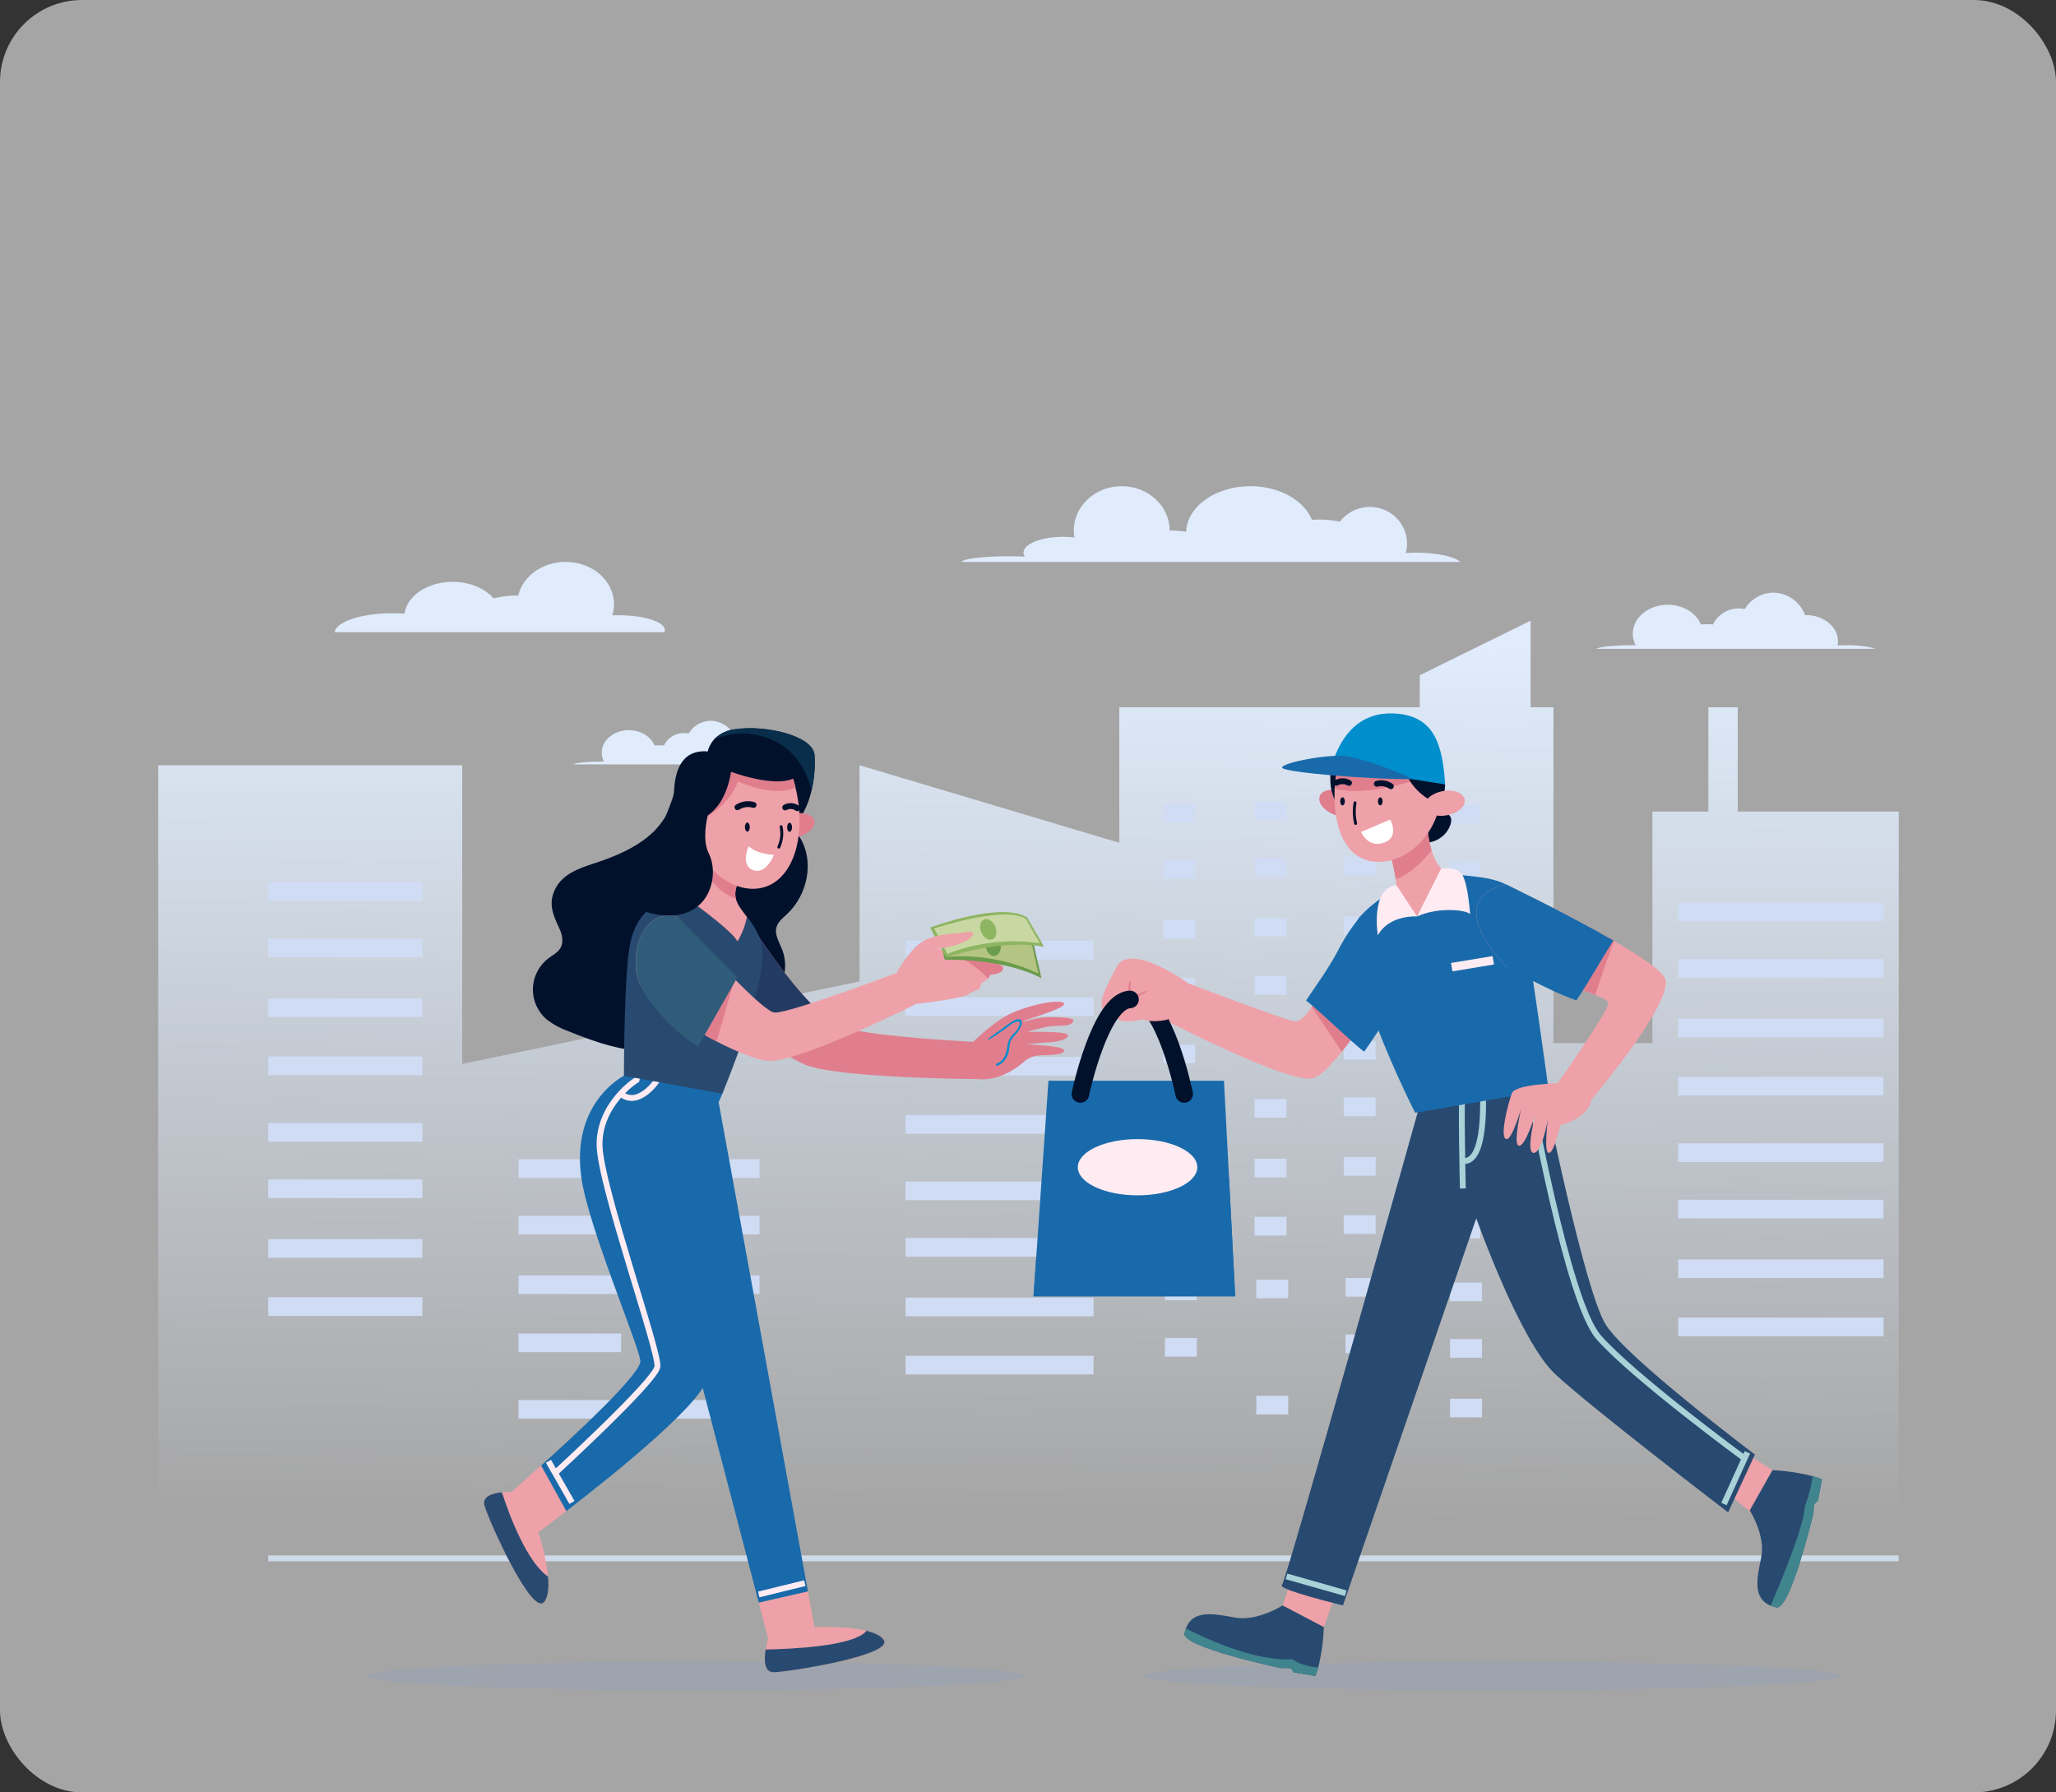 <svg width="351" height="306" viewBox="0 0 351 306" fill="none" xmlns="http://www.w3.org/2000/svg">
<rect x="0" y="0" width="351" height="306" fill="#333333" stroke="none"/>
<rect width="351" height="306" rx="14" fill="#F2F2F2" fill-opacity="0.6"/>
<mask id="mask0_1541_19722" style="mask-type:luminance" maskUnits="userSpaceOnUse" x="0" y="49" width="352" height="274">
<path d="M351.56 49H0V323H351.56V49Z" fill="white"/>
</mask>
<g mask="url(#mask0_1541_19722)">
<path d="M296.666 138.555V120.745H291.652V138.555H282.094V178.087H265.206V120.745H261.304V105.967L242.38 115.274V120.746H191.085V143.883L146.741 130.643V167.55L78.913 181.634V130.643H27V266.046H324.153V138.555H296.666Z" fill="url(#paint0_linear_1541_19722)"/>
<path d="M72.113 150.611H45.794V153.798H72.113V150.611Z" fill="#CFDCF4"/>
<path d="M72.113 160.254H45.794V163.441H72.113V160.254Z" fill="#CFDCF4"/>
<path d="M72.113 170.438H45.794V173.624H72.113V170.438Z" fill="#CFDCF4"/>
<path d="M72.113 180.363H45.794V183.55H72.113V180.363Z" fill="#CFDCF4"/>
<path d="M72.113 191.715H45.794V194.901H72.113V191.715Z" fill="#CFDCF4"/>
<path d="M72.113 201.357H45.794V204.544H72.113V201.357Z" fill="#CFDCF4"/>
<path d="M72.113 211.541H45.794V214.727H72.113V211.541Z" fill="#CFDCF4"/>
<path d="M72.113 221.465H45.794V224.651H72.113V221.465Z" fill="#CFDCF4"/>
<path d="M186.699 160.602H154.596V163.788H186.699V160.602Z" fill="#CFDCF4"/>
<path d="M186.699 170.246H154.596V173.433H186.699V170.246Z" fill="#CFDCF4"/>
<path d="M186.699 180.428H154.596V183.614H186.699V180.428Z" fill="#CFDCF4"/>
<path d="M186.699 190.352H154.596V193.538H186.699V190.352Z" fill="#CFDCF4"/>
<path d="M186.699 201.707H154.596V204.893H186.699V201.707Z" fill="#CFDCF4"/>
<path d="M186.699 211.35H154.596V214.536H186.699V211.35Z" fill="#CFDCF4"/>
<path d="M186.699 221.533H154.596V224.72H186.699V221.533Z" fill="#CFDCF4"/>
<path d="M186.699 231.457H154.596V234.643H186.699V231.457Z" fill="#CFDCF4"/>
<path d="M106.043 197.906H88.518V201.093H106.043V197.906Z" fill="#CFDCF4"/>
<path d="M106.043 207.551H88.518V210.737H106.043V207.551Z" fill="#CFDCF4"/>
<path d="M106.043 217.732H88.518V220.919H106.043V217.732Z" fill="#CFDCF4"/>
<path d="M106.043 227.656H88.518V230.843H106.043V227.656Z" fill="#CFDCF4"/>
<path d="M106.043 239.012H88.518V242.198H106.043V239.012Z" fill="#CFDCF4"/>
<path d="M129.661 197.906H112.136V201.093H129.661V197.906Z" fill="#CFDCF4"/>
<path d="M129.661 207.551H112.136V210.737H129.661V207.551Z" fill="#CFDCF4"/>
<path d="M129.661 217.732H112.136V220.919H129.661V217.732Z" fill="#CFDCF4"/>
<path d="M129.661 227.656H112.136V230.843H129.661V227.656Z" fill="#CFDCF4"/>
<path d="M129.661 239.012H112.136V242.198H129.661V239.012Z" fill="#CFDCF4"/>
<path d="M204.027 137.204H198.578V140.391H204.027V137.204Z" fill="#CFDCF4"/>
<path d="M204.027 146.848H198.578V150.034H204.027V146.848Z" fill="#CFDCF4"/>
<path d="M204.027 157.031H198.578V160.218H204.027V157.031Z" fill="#CFDCF4"/>
<path d="M204.027 166.955H198.578V170.142H204.027V166.955Z" fill="#CFDCF4"/>
<path d="M204.027 178.309H198.578V181.495H204.027V178.309Z" fill="#CFDCF4"/>
<path d="M204.027 187.951H198.578V191.138H204.027V187.951Z" fill="#CFDCF4"/>
<path d="M204.027 198.137H198.578V201.323H204.027V198.137Z" fill="#CFDCF4"/>
<path d="M204.027 208.061H198.578V211.247H204.027V208.061Z" fill="#CFDCF4"/>
<path d="M219.627 136.884H214.178V140.07H219.627V136.884Z" fill="#CFDCF4"/>
<path d="M219.627 146.527H214.178V149.714H219.627V146.527Z" fill="#CFDCF4"/>
<path d="M219.627 156.711H214.178V159.898H219.627V156.711Z" fill="#CFDCF4"/>
<path d="M219.627 166.635H214.178V169.821H219.627V166.635Z" fill="#CFDCF4"/>
<path d="M219.627 177.989H214.178V181.175H219.627V177.989Z" fill="#CFDCF4"/>
<path d="M219.627 187.633H214.178V190.82H219.627V187.633Z" fill="#CFDCF4"/>
<path d="M219.627 197.815H214.178V201.001H219.627V197.815Z" fill="#CFDCF4"/>
<path d="M219.627 207.739H214.178V210.925H219.627V207.739Z" fill="#CFDCF4"/>
<path d="M234.851 136.605H229.401V139.792H234.851V136.605Z" fill="#CFDCF4"/>
<path d="M234.851 146.25H229.401V149.437H234.851V146.25Z" fill="#CFDCF4"/>
<path d="M234.851 156.434H229.402V159.62H234.851V156.434Z" fill="#CFDCF4"/>
<path d="M234.851 166.355H229.402V169.542H234.851V166.355Z" fill="#CFDCF4"/>
<path d="M234.851 177.711H229.402V180.897H234.851V177.711Z" fill="#CFDCF4"/>
<path d="M234.851 187.353H229.402V190.54H234.851V187.353Z" fill="#CFDCF4"/>
<path d="M234.851 197.537H229.402V200.723H234.851V197.537Z" fill="#CFDCF4"/>
<path d="M234.851 207.461H229.402V210.647H234.851V207.461Z" fill="#CFDCF4"/>
<path d="M252.712 137.388H247.263V140.574H252.712V137.388Z" fill="#CFDCF4"/>
<path d="M252.712 147.029H247.263V150.216H252.712V147.029Z" fill="#CFDCF4"/>
<path d="M252.712 157.215H247.263V160.401H252.712V157.215Z" fill="#CFDCF4"/>
<path d="M252.712 167.139H247.263V170.325H252.712V167.139Z" fill="#CFDCF4"/>
<path d="M252.712 178.492H247.263V181.679H252.712V178.492Z" fill="#CFDCF4"/>
<path d="M252.712 188.135H247.263V191.321H252.712V188.135Z" fill="#CFDCF4"/>
<path d="M252.712 198.32H247.263V201.507H252.712V198.32Z" fill="#CFDCF4"/>
<path d="M252.712 208.244H247.263V211.431H252.712V208.244Z" fill="#CFDCF4"/>
<path d="M204.326 218.779H198.876V221.966H204.326V218.779Z" fill="#CFDCF4"/>
<path d="M204.325 228.422H198.876V231.608H204.325V228.422Z" fill="#CFDCF4"/>
<path d="M219.926 218.457H214.476V221.644H219.926V218.457Z" fill="#CFDCF4"/>
<path d="M219.925 238.285H214.476V241.472H219.925V238.285Z" fill="#CFDCF4"/>
<path d="M235.149 218.18H229.699V221.366H235.149V218.18Z" fill="#CFDCF4"/>
<path d="M235.149 227.822H229.699V231.009H235.149V227.822Z" fill="#CFDCF4"/>
<path d="M235.149 238.008H229.699V241.194H235.149V238.008Z" fill="#CFDCF4"/>
<path d="M253.01 218.961H247.56V222.148H253.01V218.961Z" fill="#CFDCF4"/>
<path d="M253.01 228.604H247.56V231.79H253.01V228.604Z" fill="#CFDCF4"/>
<path d="M253.01 238.787H247.56V241.974H253.01V238.787Z" fill="#CFDCF4"/>
<path d="M321.554 154.078H286.505V157.265H321.554V154.078Z" fill="#CFDCF4"/>
<path d="M321.555 163.721H286.505V166.908H321.555V163.721Z" fill="#CFDCF4"/>
<path d="M321.555 173.904H286.505V177.091H321.555V173.904Z" fill="#CFDCF4"/>
<path d="M321.555 183.828H286.505V187.015H321.555V183.828Z" fill="#CFDCF4"/>
<path d="M321.554 195.182H286.505V198.368H321.554V195.182Z" fill="#CFDCF4"/>
<path d="M321.555 204.824H286.505V208.011H321.555V204.824Z" fill="#CFDCF4"/>
<path d="M321.554 215.008H286.505V218.194H321.554V215.008Z" fill="#CFDCF4"/>
<path d="M321.554 224.932H286.505V228.118H321.554V224.932Z" fill="#CFDCF4"/>
<path d="M113.512 107.562C113.51 107.69 113.481 107.817 113.427 107.934H57.123C57.397 106.125 61.693 104.691 66.949 104.691C67.672 104.691 68.379 104.719 69.058 104.769C69.467 101.717 72.989 99.333 77.272 99.333C80.212 99.333 82.787 100.455 84.251 102.145C85.579 101.822 86.943 101.661 88.311 101.666C88.366 101.666 88.422 101.669 88.478 101.669C89.245 98.393 92.574 95.928 96.566 95.928C101.125 95.928 104.82 99.148 104.82 103.119C104.82 103.774 104.718 104.425 104.516 105.049C104.843 105.038 105.178 105.029 105.518 105.029C109.932 105.029 113.512 106.163 113.512 107.562Z" fill="#E0ECFC"/>
<path d="M320.115 110.77H272.512C273.013 110.418 275.614 110.151 278.748 110.151C278.915 110.151 279.078 110.151 279.24 110.151C278.918 109.544 278.749 108.87 278.748 108.186C278.748 105.458 281.42 103.244 284.714 103.244C287.347 103.244 289.58 104.659 290.37 106.62C290.732 106.582 291.095 106.563 291.459 106.565C291.793 106.565 292.121 106.582 292.44 106.612C292.836 105.787 293.464 105.09 294.249 104.605C295.034 104.119 295.944 103.865 296.872 103.872C297.212 103.872 297.552 103.906 297.885 103.974C298.384 103.133 299.095 102.433 299.948 101.942C300.802 101.45 301.77 101.183 302.759 101.167C303.947 101.198 305.097 101.58 306.059 102.265C307.022 102.949 307.752 103.903 308.155 105.003C308.194 105.003 308.231 104.999 308.27 104.999C311.313 104.999 313.781 107.004 313.781 109.479C313.781 109.719 313.757 109.96 313.71 110.196C314.194 110.168 314.704 110.154 315.231 110.154C317.402 110.151 319.276 110.405 320.115 110.77Z" fill="#E0ECFC"/>
<path d="M134.804 130.495H97.893C98.28 130.221 100.298 130.015 102.727 130.015C102.854 130.015 102.982 130.015 103.109 130.015C102.859 129.544 102.728 129.021 102.727 128.491C102.727 126.375 104.798 124.659 107.353 124.659C109.394 124.659 111.125 125.755 111.738 127.276C112.019 127.246 112.301 127.231 112.583 127.232C112.842 127.232 113.096 127.245 113.343 127.268C113.65 126.628 114.137 126.087 114.746 125.71C115.355 125.333 116.061 125.136 116.78 125.141C117.044 125.141 117.307 125.168 117.566 125.221C117.952 124.569 118.503 124.026 119.165 123.645C119.828 123.263 120.578 123.056 121.345 123.044C122.266 123.068 123.158 123.364 123.904 123.895C124.651 124.426 125.217 125.166 125.529 126.019C125.56 126.019 125.588 126.016 125.618 126.016C127.977 126.016 129.891 127.571 129.891 129.49C129.89 129.676 129.872 129.863 129.835 130.046C130.21 130.024 130.606 130.013 131.015 130.013C132.296 129.961 133.578 130.123 134.804 130.495Z" fill="#E0ECFC"/>
<path d="M249.327 95.928H164.161C164.378 95.393 167.911 94.965 172.233 94.965C173.188 94.965 174.1 94.988 174.954 95.026C174.814 94.827 174.737 94.592 174.732 94.35C174.732 92.856 177.771 91.644 181.517 91.644C182.154 91.645 182.79 91.681 183.423 91.754C183.353 91.365 183.317 90.972 183.315 90.577C183.315 86.393 186.979 83 191.502 83C196.024 83 199.685 86.393 199.685 90.577V90.585C199.752 90.581 199.817 90.577 199.884 90.577C200.756 90.576 201.628 90.648 202.488 90.791C202.675 86.466 207.516 83 213.456 83C218.425 83 222.617 85.418 223.972 88.735C224.356 88.712 224.741 88.697 225.137 88.697C226.352 88.694 227.565 88.814 228.755 89.056C229.64 87.89 230.909 87.064 232.345 86.719C233.781 86.374 235.294 86.533 236.625 87.167C237.955 87.802 239.019 88.873 239.634 90.196C240.249 91.519 240.376 93.012 239.994 94.418C240.581 94.375 241.19 94.352 241.819 94.352C245.282 94.35 248.228 95.007 249.327 95.928Z" fill="#E0ECFC"/>
<path d="M45.794 266.047H324.153" stroke="#CED9EA" stroke-miterlimit="10"/>
<path d="M314.112 286.12C314.112 287.49 287.523 288.597 254.724 288.597C221.925 288.597 195.336 287.488 195.336 286.12C195.336 284.753 221.925 283.645 254.724 283.645C287.523 283.645 314.112 284.753 314.112 286.12Z" fill="#819DCB" fill-opacity="0.21"/>
<path d="M246.713 135.473C246.713 135.473 246.481 138.284 247.498 139.285C248.687 140.453 245.606 146.454 239.203 142.594C232.801 138.734 246.713 135.473 246.713 135.473Z" fill="#01112C"/>
<path d="M246.856 148.892C245.22 151.6 241.918 156.462 241.918 156.462L237.917 152.112C238.079 152 238.208 151.848 238.292 151.671C238.375 151.495 238.41 151.3 238.393 151.105C238.375 150.799 238.337 150.463 238.29 150.104C237.839 147.51 237.22 144.948 236.437 142.432L241.553 139.736L243.487 138.717C243.487 138.717 243.487 139.023 243.513 139.535C243.588 141.447 243.888 143.344 244.407 145.188C244.905 146.806 245.674 148.257 246.856 148.892Z" fill="#EEA1A8"/>
<path d="M244.407 145.19C242.976 146.953 240.74 149.259 238.29 150.104C237.839 147.51 237.22 144.948 236.437 142.432L241.553 139.736L243.513 139.535C243.588 141.448 243.888 143.345 244.407 145.19Z" fill="#E07E8E"/>
<path d="M231.762 138.357C231.338 139.433 229.549 139.755 227.768 139.074C225.988 138.394 224.887 136.97 225.311 135.896C225.735 134.823 227.524 134.498 229.305 135.178C231.087 135.858 232.183 137.28 231.762 138.357Z" fill="#E07E8E"/>
<path d="M227.892 136.554C227.892 136.554 226.63 134.51 227.313 130.845C227.996 127.181 227.375 130.635 227.375 130.635L229.964 131.019L227.892 136.554Z" fill="#01112C"/>
<path d="M246.021 135.353C245.723 142.371 240.197 147.346 235.053 147.132C229.909 146.918 227.567 141.697 227.847 134.679V134.662C227.976 131.897 228.847 129.215 230.372 126.89C232.257 124.029 234.893 122.169 237.245 122.265C241.921 122.458 245.592 127.319 245.997 133.467C246.039 134.095 246.046 134.724 246.021 135.353Z" fill="#EEA1A8"/>
<path d="M241.918 133.157L241.686 133.118C241.686 133.118 233.948 136.045 227.848 134.663C227.977 131.898 228.848 129.217 230.373 126.892L240.424 129.023L241.918 133.157Z" fill="#E07E8E"/>
<path d="M239.751 131.02C239.751 131.636 240.782 134.785 244.491 136.798H246.488L246.717 133.916L239.751 131.02Z" fill="#01112C"/>
<path d="M250.05 136.475C250.273 137.609 248.937 138.819 247.059 139.178C245.182 139.537 243.482 138.909 243.258 137.775C243.034 136.641 244.372 135.432 246.249 135.073C248.126 134.714 249.826 135.341 250.05 136.475Z" fill="#EEA1A8"/>
<path d="M246.714 133.916L227.31 130.847C228.86 125.432 232.25 121.415 238.25 121.816C244.967 122.261 246.279 127.276 246.714 133.916Z" fill="#008ECC"/>
<path d="M240.994 133.01C241.687 133.135 235.393 130.222 230.146 129.141C227.312 128.557 218.516 130.258 218.891 131.075C219.267 131.892 234.644 133.124 240.994 133.01Z" fill="#196AAB"/>
<path d="M235.642 137.496C235.862 137.496 236.041 137.188 236.041 136.808C236.041 136.428 235.862 136.12 235.642 136.12C235.421 136.12 235.243 136.428 235.243 136.808C235.243 137.188 235.421 137.496 235.642 137.496Z" fill="#01112C"/>
<path d="M229.196 137.496C229.416 137.496 229.595 137.188 229.595 136.808C229.595 136.428 229.416 136.12 229.196 136.12C228.975 136.12 228.796 136.428 228.796 136.808C228.796 137.188 228.975 137.496 229.196 137.496Z" fill="#01112C"/>
<path d="M235.055 133.807C235.461 133.699 235.886 133.681 236.3 133.754C236.714 133.827 237.106 133.989 237.449 134.229" stroke="#01112C" stroke-linecap="round" stroke-linejoin="round"/>
<path d="M228.132 133.646C228.463 133.461 228.837 133.365 229.218 133.368C229.599 133.371 229.972 133.473 230.3 133.664" stroke="#01112C" stroke-linecap="round" stroke-linejoin="round"/>
<path d="M231.332 137.056C231.132 138.225 231.165 139.421 231.431 140.578" stroke="#01112C" stroke-width="0.5" stroke-linecap="round" stroke-linejoin="round"/>
<path d="M232.345 142.036L237.356 139.906C237.356 139.906 238.99 142.943 236.248 143.873C233.507 144.803 232.345 142.036 232.345 142.036Z" fill="white"/>
<path d="M302.594 250.983L297.201 247.641L294.313 254.456L298.905 258.167L303.455 252.074L302.594 250.983Z" fill="#EEA1A8"/>
<path d="M311.045 252.559L310.36 256.165L309.711 256.826L309.556 258.462C309.556 258.462 305.639 274.906 303.288 274.415C302.947 274.346 302.614 274.247 302.292 274.118C299.158 272.858 299.958 269.362 300.674 265.905C301.461 262.129 298.714 257.854 298.714 257.854L302.595 250.984C304.914 251.101 307.216 251.444 309.467 252.008C310.006 252.153 310.533 252.337 311.045 252.559Z" fill="#284A70"/>
<path d="M311.045 252.559L310.36 256.164L309.711 256.825L309.556 258.462C309.556 258.462 305.639 274.905 303.288 274.415C302.947 274.346 302.614 274.247 302.292 274.118C303.684 270.871 308.165 260.181 308.089 257.263C308.747 255.568 309.209 253.805 309.467 252.008C310.006 252.153 310.534 252.337 311.045 252.559Z" fill="#40858E"/>
<path d="M226.004 277.778L228.788 269.975L220.922 268.359L218.958 274.08L226.004 277.778Z" fill="#EEA1A8"/>
<path d="M226.004 277.777C225.923 280.102 225.604 282.412 225.052 284.673C224.918 285.166 224.75 285.65 224.551 286.121L220.877 285.514L220.393 284.791L218.535 284.761C218.535 284.761 201.763 281.19 202.223 278.871C202.279 278.586 202.356 278.305 202.454 278.031C203.623 274.754 207.242 275.493 210.815 276.149C214.669 276.854 218.959 274.08 218.959 274.08L226.004 277.777Z" fill="#284A70"/>
<path d="M225.052 284.67C224.918 285.163 224.75 285.646 224.551 286.117L220.877 285.51L220.393 284.787L218.535 284.757C218.535 284.757 201.763 281.187 202.223 278.867C202.279 278.582 202.356 278.301 202.454 278.027C205.699 279.646 214.016 283.637 220.679 283.288C220.674 283.291 222.087 284.455 225.052 284.67Z" fill="#40858E"/>
<path d="M242.149 189.464C242.149 189.464 219.609 269.871 218.847 270.62C218.086 271.369 229.272 274.078 229.272 274.078L252.03 207.983C252.03 207.983 259.444 228.931 265.503 234.595C271.562 240.258 295.03 258.194 295.03 258.194L299.599 248.322C299.599 248.322 277.863 231.971 274.175 226.217C270.471 220.439 263.504 185.617 263.504 185.617L242.149 189.464Z" fill="#284A70"/>
<path d="M249.74 186.043C249.344 186.896 249.74 202.896 249.74 202.896" stroke="#A9D2D8" stroke-miterlimit="10"/>
<path d="M253.158 186.043C253.09 186.254 253.983 198.803 249.651 198.199" stroke="#A9D2D8" stroke-miterlimit="10"/>
<path d="M261.143 186.043C261.143 186.043 267.554 222.13 272.882 228.248C278.743 234.979 297.701 248.888 297.701 248.888" stroke="#A9D2D8" stroke-miterlimit="10"/>
<path d="M298.317 247.941L294.311 256.772" stroke="#A9D2D8" stroke-miterlimit="10"/>
<path d="M219.631 269.127L229.741 271.998" stroke="#A9D2D8" stroke-miterlimit="10"/>
<path d="M237.61 166.767C237.61 166.767 235.521 170.36 232.885 174.28C232.178 175.331 231.437 176.402 230.68 177.435C230.142 178.166 229.604 178.879 229.071 179.548C227.178 181.928 225.359 183.771 224.079 184.086C220.043 185.083 198.898 174.151 198.898 174.151L202.475 167.717C202.475 167.717 220.261 174.574 221.292 174.373C221.682 174.299 222.629 173.856 223.755 172.197C223.822 172.101 223.884 172.005 223.951 171.904C224.973 170.37 226.115 168.474 227.093 166.649C227.804 165.352 228.435 164.013 228.983 162.641C230.597 158.367 232.259 156.463 232.259 156.463L237.61 166.767Z" fill="#EEA1A8"/>
<path d="M232.885 174.279C232.178 175.33 231.437 176.402 230.68 177.434C230.142 178.165 229.604 178.878 229.071 179.548L223.949 171.904C224.971 170.369 226.113 168.473 227.091 166.648L232.885 174.279Z" fill="#E07E8E"/>
<path d="M239.752 168.585C237.675 172.364 235.383 176.025 232.885 179.549C230.845 178.014 225.006 172.349 222.966 170.795C224.837 168.03 226.716 165.476 228.418 162.301C229.467 160.216 230.756 158.257 232.259 156.461L239.752 168.585Z" fill="#196AAB"/>
<path d="M210.872 221.31H176.44L176.924 214.35L178.991 184.5H208.957L209.824 201.149L210.872 221.31Z" fill="#196AAB"/>
<path d="M194.205 204.068C199.837 204.068 204.402 201.919 204.402 199.268C204.402 196.618 199.837 194.469 194.205 194.469C188.573 194.469 184.008 196.618 184.008 199.268C184.008 201.919 188.573 204.068 194.205 204.068Z" fill="#FFECF3"/>
<path d="M210.872 221.309H176.44L176.924 214.35C190.522 214.962 202.551 207.156 209.824 201.148L210.872 221.309Z" fill="#196AAB"/>
<path d="M202.165 186.768C202.165 186.768 198.795 170.404 193.688 170.627" stroke="#01112C" stroke-width="3" stroke-linecap="round" stroke-linejoin="round"/>
<path d="M202.625 167.715L201.04 171.159C200.972 171.74 200.779 172.3 200.475 172.803C200.17 173.305 199.761 173.738 199.274 174.073C196.455 174.71 194.893 174.005 194.893 174.005C194.893 174.005 191.474 174.992 190.655 173.731C190.596 173.721 190.538 173.708 190.48 173.693C190.331 173.663 190.188 173.629 190.053 173.59C186.411 172.567 188.433 169.408 190.575 165.142C192.824 160.667 202.625 167.715 202.625 167.715Z" fill="#EEA1A8"/>
<path d="M195.767 169.28C194.009 170.41 191.355 171.643 190.479 173.692C190.329 173.663 190.186 173.629 190.052 173.589C190.416 172.768 190.967 172.041 191.662 171.462C191.439 171.462 191.209 171.467 190.986 171.467C190.6 171.518 190.208 171.503 189.828 171.422C189.792 171.413 189.761 171.392 189.738 171.364C189.716 171.335 189.704 171.3 189.704 171.263C189.704 171.227 189.716 171.192 189.738 171.163C189.761 171.134 189.792 171.114 189.828 171.104C190.235 171.002 190.66 170.986 191.075 171.056C191.403 171.07 191.716 171.104 192.039 171.148C192.347 170.904 192.68 170.674 193.013 170.459C192.642 169.572 192.551 168.595 192.75 167.656C192.79 167.504 193.048 167.534 193.038 167.695C192.932 168.573 193.003 169.462 193.247 170.312C194.028 169.848 194.849 169.454 195.701 169.133C195.798 169.099 195.842 169.236 195.767 169.28Z" fill="#E07E8E"/>
<path d="M192.916 170.625C187.81 170.848 184.439 186.765 184.439 186.765" stroke="#01112C" stroke-width="3" stroke-linecap="round" stroke-linejoin="round"/>
<path d="M264.375 186.044L241.588 189.971C241.588 189.971 227.305 161.794 232.199 156.465C234.991 153.428 236.992 152.815 237.858 152.115L241.859 156.465C241.859 156.465 245.162 151.603 246.798 148.895C247.094 149.056 247.418 149.162 247.754 149.205C252.061 149.787 258.173 149.617 259.356 153.69C260.538 157.763 264.375 186.044 264.375 186.044Z" fill="#196AAB"/>
<path d="M254.809 163.223L247.719 164.4L247.964 165.832L255.055 164.654L254.809 163.223Z" fill="#FFECF3"/>
<path d="M241.918 156.461L246.037 148.262C246.037 148.262 248.687 147.764 249.673 149.413C250.658 151.061 250.988 156.202 250.988 156.202C251.198 155.503 245.929 154.611 241.918 156.461Z" fill="#FFECF3"/>
<path d="M238.392 151.104L241.917 156.46C241.917 156.46 237.196 156.107 235.222 159.674C235.222 159.674 233.893 151.706 238.392 151.104Z" fill="#FFECF3"/>
<path d="M270.269 189.462L265.45 185.616C265.45 185.616 274.598 172.668 274.598 171.242C274.598 170.918 273.708 170.424 272.331 169.855C271.62 169.557 270.775 169.238 269.86 168.91C267.993 168.249 265.819 167.558 263.801 166.941C260.223 165.845 257.133 164.994 257.133 164.994C257.133 164.994 245.651 153.595 257.133 150.996C257.133 150.996 263.961 154.273 270.775 157.97C272.358 158.828 273.941 159.708 275.438 160.574L275.532 160.629C279.897 163.162 283.503 165.569 284.209 166.96C286.2 170.883 270.269 189.462 270.269 189.462Z" fill="#EEA1A8"/>
<path d="M275.532 160.625C274.492 163.513 273.052 167.556 272.332 169.853C271.62 169.556 270.776 169.236 269.86 168.908C267.993 168.247 265.82 167.556 263.801 166.939L266.3 158.503L270.776 157.969C272.358 158.826 273.941 159.706 275.439 160.572L275.532 160.625Z" fill="#E07E8E"/>
<path d="M275.44 160.574C273.8 163.095 270.894 168.191 269.121 170.793C263.946 168.964 257.135 164.994 257.135 164.994C257.135 164.994 245.653 153.595 257.135 150.996C257.133 150.996 267.504 155.975 275.44 160.574Z" fill="#196AAB"/>
<path d="M267.308 184.898C267.308 184.898 258.712 184.934 258.099 186.647C257.457 188.44 255.94 194.248 257.177 194.468C258.139 194.639 259.699 189.229 259.699 189.229C259.699 189.229 258.344 195.092 259.204 195.553C260.334 196.16 262.186 189.968 262.186 189.968C262.186 189.968 260.374 196.793 261.816 196.826C263.258 196.859 264.25 191.084 264.25 191.084C264.25 191.084 263.5 196.906 264.435 196.827C265.37 196.747 266.34 192.13 266.34 192.13C266.34 192.13 271.072 191.051 271.684 187.773C272.419 183.844 267.308 184.898 267.308 184.898Z" fill="#EEA1A8"/>
<path d="M174.82 286.119C174.82 287.489 149.719 288.595 118.759 288.595C87.798 288.595 62.694 287.486 62.694 286.119C62.694 284.751 87.792 283.641 118.756 283.641C149.72 283.641 174.82 284.751 174.82 286.119Z" fill="#819DCB" fill-opacity="0.21"/>
<path d="M123.337 182.225L120.354 181.534L121.612 181.342C122.281 181.408 122.898 181.724 123.337 182.225Z" fill="#EEA1A8"/>
<path d="M110.697 142.778C110.4 143.025 110.095 143.261 109.782 143.485C107.21 145.331 104.165 146.513 101.161 147.486C98.721 148.277 96.057 149.277 94.829 151.68C93.536 154.214 94.371 156.09 95.467 158.447C95.972 159.534 96.278 160.858 95.656 161.885C95.211 162.62 94.393 163.036 93.699 163.552C92.881 164.163 92.213 164.946 91.742 165.844C91.272 166.742 91.012 167.733 90.982 168.743C90.951 169.753 91.151 170.757 91.566 171.681C91.982 172.605 92.602 173.426 93.382 174.084C94.485 174.923 95.715 175.587 97.028 176.049C101.616 177.912 106.431 179.601 111.391 179.46C114.736 179.365 117.997 178.438 121.159 177.36C124.649 176.17 128.174 174.719 130.774 172.137C133.374 169.555 134.861 165.587 133.558 162.185C133.057 160.882 132.166 159.544 132.583 158.213C132.861 157.329 133.652 156.718 134.334 156.082C137.897 152.768 139.096 146.985 136.505 142.89C136.278 142.471 135.934 142.123 135.514 141.888C135.148 141.746 134.758 141.678 134.365 141.687C129.584 141.491 119.871 135.052 115.09 134.855C115.443 134.943 113.805 139.043 113.619 139.366C112.856 140.663 111.867 141.818 110.697 142.778Z" fill="#01112C"/>
<path d="M138.548 134.951C137.966 137.445 136.868 139.896 134.997 141.287C131.459 143.918 120.657 129.725 120.657 129.725C120.612 128.409 121.085 127.127 121.977 126.146C122.921 125.217 124.161 124.635 125.488 124.496C130.676 123.721 138.788 125.581 139.056 128.906C139.182 130.935 139.012 132.971 138.548 134.951Z" fill="#01112C"/>
<path d="M139.044 277.788L131.116 279.641L129.534 273.59L137.931 271.678L139.044 277.788Z" fill="#EEA1A8"/>
<path d="M132.141 285.484C130.394 285.539 130.425 283.327 130.71 281.603C130.823 280.933 130.978 280.272 131.173 279.621L139.05 277.788C139.05 277.788 144.33 277.514 147.926 278.408C149.229 278.732 150.314 279.214 150.843 279.914C152.831 282.545 134.988 285.394 132.141 285.484Z" fill="#EEA1A8"/>
<path d="M132.141 285.484C130.394 285.539 130.425 283.327 130.71 281.603C134.76 281.533 145.824 281.095 147.926 278.408C149.229 278.732 150.314 279.214 150.843 279.914C152.831 282.545 134.988 285.394 132.141 285.484Z" fill="#284A70"/>
<path d="M137.931 271.68L129.534 273.592L111.011 202.658L122.688 188.18L137.931 271.68Z" fill="#196AAB"/>
<path d="M129.534 272.204L137.397 270.279" stroke="#FFECF3" stroke-miterlimit="10"/>
<path d="M92.905 273.475C90.82 276.039 83.521 259.762 82.712 257.07C82.227 255.473 84.085 254.927 85.677 254.751C86.361 254.677 87.049 254.652 87.737 254.677L88.238 254.664L91.927 261.581C92.717 264.048 93.263 266.583 93.56 269.152C93.727 270.95 93.612 272.604 92.905 273.475Z" fill="#EEA1A8"/>
<path d="M92.905 273.475C90.82 276.04 83.521 259.762 82.712 257.071C82.227 255.474 84.085 254.927 85.677 254.752C86.984 258.804 90.02 266.767 93.562 269.152C93.727 270.951 93.612 272.605 92.905 273.475Z" fill="#284A70"/>
<path d="M92.391 250.192L96.69 257.973C93.841 260.165 91.925 261.579 91.925 261.579L87.346 254.67C87.346 254.67 89.465 252.83 92.391 250.192Z" fill="#EEA1A8"/>
<path d="M123.315 186.716C121.292 191.87 116.753 198.114 116.753 198.114C116.753 198.114 120.123 229.373 120.87 234.532C121.426 238.378 105.045 251.535 96.688 257.977L92.389 250.195C98.955 244.271 109.579 234.342 109.321 232.312C108.948 229.376 100.48 209.524 99.262 201.145C97.381 188.184 106.516 183.663 106.516 183.663L120.354 181.537L123.337 182.228C123.946 182.957 124.266 184.29 123.315 186.716Z" fill="#196AAB"/>
<path d="M109.213 184.152C108.732 184.065 102.166 188.562 102.359 195.611C102.553 202.659 112.617 230.855 112.23 233.332C111.843 235.809 94.772 251.471 94.772 251.471" stroke="#FFECF3" stroke-miterlimit="10"/>
<path d="M93.629 249.469L97.642 256.496" stroke="#FFECF3" stroke-miterlimit="10"/>
<path d="M112.356 184.15C112.323 184.338 109.022 189.256 105.964 186.716" stroke="#FFECF3" stroke-miterlimit="10"/>
<path d="M167.923 177.962L166.736 184.219C166.736 184.219 143.252 184.102 137.486 181.782C136.061 181.164 134.704 180.403 133.437 179.512C128.005 175.849 121.842 169.855 121.842 169.855L128.656 158.539C128.656 158.539 133.982 166.954 139.058 171.95C140.784 173.649 142.477 174.952 143.926 175.394C149.63 177.135 167.923 177.962 167.923 177.962Z" fill="#E07E8E"/>
<path d="M139.056 171.95L133.437 179.513C128.005 175.849 121.842 169.855 121.842 169.855L128.656 158.539C128.656 158.539 133.978 166.954 139.056 171.95Z" fill="#233A63"/>
<path d="M164.424 179.547C164.424 179.547 169.29 174.358 173.002 172.823C177.4 171.003 181.722 170.625 181.674 171.381C181.619 172.283 174.827 174.141 174.614 174.371C174.402 174.602 176.689 173.793 178.152 173.69C179.836 173.572 183.441 173.677 183.274 174.219C182.89 175.501 180.569 174.917 178.629 175.323C177.537 175.546 176.459 175.832 175.401 176.18C175.401 176.18 182.655 175.952 182.332 176.826C182.009 177.701 179.882 177.929 178.246 178.009C177.273 178.055 176.303 178.157 175.342 178.315C175.342 178.315 181.901 178.507 181.659 179.39C181.416 180.273 178.22 180.079 177.478 180.18C176.556 180.22 175.672 180.552 174.958 181.127C174.426 181.604 170.665 185.073 166.002 184.101C161.34 183.13 164.424 179.547 164.424 179.547Z" fill="#E07E8E"/>
<path d="M173.325 174.109C172.508 174.554 171.737 175.078 171.026 175.674C170.233 176.222 169.441 176.77 168.697 177.38C168.631 177.435 168.716 177.536 168.788 177.495C169.79 176.92 170.736 176.25 171.691 175.596C171.904 175.449 172.933 174.527 173.208 174.554C173.974 174.241 174.309 174.365 173.953 175.188L173.792 175.496C173.736 175.839 173.295 176.194 173.084 176.433C172.549 176.927 172.184 177.573 172.04 178.281C171.818 179.651 171.631 181.021 170.135 181.594C169.923 181.676 170.009 182.013 170.232 181.936C171.559 181.48 172.124 180.279 172.314 178.983C172.326 178.494 172.423 178.011 172.603 177.555C172.845 177.189 173.123 176.849 173.434 176.538C173.888 176.051 174.227 175.471 174.426 174.839C174.584 174.063 173.992 173.836 173.325 174.109Z" fill="#008ECC"/>
<path d="M123.315 186.716L106.516 183.662C106.516 183.662 106.516 165.447 107.653 160.738C108.841 155.819 111.646 154.231 115.58 152.145C119.638 155.024 125.053 159.075 125.902 160.738C126.686 159.44 127.233 158.017 127.516 156.533C128.53 157.74 129.326 159.109 129.872 160.58C131.849 166.448 123.315 186.716 123.315 186.716Z" fill="#284A70"/>
<path d="M125.627 153.43C125.898 154.481 126.667 155.434 127.516 156.532C127.233 158.017 126.686 159.44 125.902 160.738C125.053 159.075 119.638 155.023 115.58 152.144C115.785 152.035 115.993 151.925 116.198 151.811C117.812 150.826 119.046 149.338 119.705 147.585C120.157 146.498 120.49 145.367 120.697 144.211C120.808 143.59 120.838 143.2 120.838 143.2L123.208 144.504L128.098 147.204C128.098 147.204 125.448 150.31 125.528 152.757C125.536 152.984 125.569 153.21 125.627 153.43Z" fill="#EEA1A8"/>
<path d="M125.528 152.756C125.536 152.984 125.569 153.21 125.626 153.43C122.337 152.248 120.483 149.186 119.705 147.584C120.158 146.498 120.49 145.367 120.697 144.211L123.208 144.504L128.098 147.204C128.098 147.204 125.448 150.31 125.528 152.756Z" fill="#E07E8E"/>
<path d="M156.423 171.382C156.423 171.382 136.042 181.622 130.996 181.109C129.125 180.917 125.822 179.6 122.328 177.788C121.452 177.338 120.568 176.852 119.688 176.349C118.137 175.456 116.607 174.502 115.212 173.535C112.024 171.33 109.526 169.072 108.993 167.414C107.57 162.975 109.415 155.175 115.58 156.462C115.58 156.462 118.92 160.29 122.644 164.243C123.56 165.224 124.507 166.212 125.431 167.153C125.582 167.307 125.729 167.46 125.88 167.609C128.729 170.478 131.299 172.793 132.232 172.863C134.735 173.047 153.805 165.832 153.805 165.832L156.423 171.382Z" fill="#EEA1A8"/>
<path d="M125.43 167.158L122.328 177.789C121.452 177.338 120.567 176.852 119.687 176.349C118.136 175.457 116.607 174.502 115.211 173.536L122.643 164.246C123.559 165.228 124.506 166.217 125.43 167.158Z" fill="#E07E8E"/>
<path d="M125.88 166.87L119.204 178.627C114.109 175.7 109.757 169.798 108.993 167.414C107.57 162.975 109.415 155.175 115.58 156.462C115.58 156.462 121.118 162.07 125.88 166.87Z" fill="#305C7A"/>
<path d="M171.261 165.254C171.146 166.374 169.212 166.317 169.043 166.431C168.923 166.509 168.967 166.746 168.683 167.065C168.49 167.265 168.264 167.432 168.015 167.558C166.992 168.114 167.672 168.687 166.819 169.015C166.254 169.2 165.718 169.462 165.227 169.794C163.916 170.525 156.421 171.387 156.421 171.387L152.003 168.009C152.003 168.009 154.679 162.605 157.244 160.898L160.133 161.975C160.133 161.975 160.92 162.128 162.071 162.369C165.282 163.04 171.345 164.431 171.261 165.254Z" fill="#EEA1A8"/>
<path d="M171.26 165.255C171.145 166.375 169.211 166.318 169.042 166.432C168.923 166.511 168.967 166.747 168.682 167.066C166.802 164.953 163.56 163.137 162.072 162.367C165.282 163.041 171.345 164.433 171.26 165.255Z" fill="#E07E8E"/>
<path d="M161.341 163.837C161.113 163.837 160.198 158.197 160.198 158.197C160.198 158.197 173.138 157.407 176.517 161.372L177.79 167.014C177.79 167.014 172.423 163.751 161.341 163.837Z" fill="#6B9B4C"/>
<path d="M160.812 158.553C160.812 158.553 173.389 158.213 176.229 161.516L177.275 166.196C172.413 163.916 167.028 162.936 161.659 163.354L160.812 158.553Z" fill="#B4C482"/>
<path d="M170.859 161.267C170.958 162.276 170.463 163.148 169.754 163.216C169.044 163.283 168.388 162.52 168.289 161.511C168.19 160.503 168.685 159.63 169.395 159.563C170.104 159.495 170.76 160.258 170.859 161.267Z" fill="#6B9B4C"/>
<path d="M161.584 163.403C161.366 163.471 158.798 158.348 158.798 158.348C158.798 158.348 170.922 153.828 175.341 156.632L178.251 161.651C178.251 161.651 172.144 160.096 161.584 163.403Z" fill="#8EB561"/>
<path d="M159.489 158.51C159.489 158.51 171.403 154.525 175.106 156.853L177.511 161.018C172.182 160.254 166.743 160.885 161.74 162.847L159.489 158.51Z" fill="#C9D8A3"/>
<path d="M169.905 158.179C170.303 159.113 170.092 160.091 169.435 160.362C168.777 160.633 167.921 160.095 167.523 159.16C167.125 158.225 167.336 157.248 167.994 156.976C168.652 156.705 169.508 157.244 169.905 158.179Z" fill="#8EB561"/>
<path d="M157.249 160.896C159.817 159.191 163.882 159.402 165.377 159.088C166.873 158.774 166.554 161.073 160.136 161.976" fill="#EEA1A8"/>
<path d="M139.015 140.077C139.299 141.158 137.995 142.425 136.103 142.907C134.211 143.39 132.447 142.907 132.162 141.824C131.878 140.74 133.181 139.475 135.074 138.993C136.966 138.511 138.73 138.996 139.015 140.077Z" fill="#E07E8E"/>
<path d="M129.045 151.719C123.906 152.086 118.363 146.842 117.847 139.839C117.618 136.579 118.597 133.347 120.603 130.742C120.723 130.585 120.847 130.432 120.972 130.283C122.83 128.077 125.284 126.647 127.711 126.476C128.671 126.403 129.636 126.551 130.528 126.909C131.42 127.266 132.215 127.824 132.85 128.537C134.325 130.228 135.341 132.258 135.806 134.44C136.132 135.776 136.345 137.137 136.442 138.509C136.957 145.514 134.179 151.352 129.045 151.719Z" fill="#EEA1A8"/>
<path d="M135.806 134.439C131.934 136.248 125.991 133.402 125.991 133.402C124.684 137.152 120.652 139.497 120.652 139.497L119.834 137.073L120.603 130.742L120.652 130.33L120.972 130.282L132.85 128.536C134.324 130.227 135.341 132.258 135.806 134.439Z" fill="#E07E8E"/>
<path d="M125.015 129.479C111.825 123.671 115.551 140.498 115.551 140.498C116.274 147.591 110.109 149.338 110.109 149.338C110.109 149.338 98.514 151.839 109.572 155.468C120.63 159.096 123.135 149.963 121.02 145.742C120.13 143.96 120.311 141.484 120.818 139.217C125.052 136.294 125.015 129.479 125.015 129.479Z" fill="#01112C"/>
<path d="M128.005 141.2C128.005 141.627 127.817 141.973 127.585 141.973C127.354 141.973 127.166 141.627 127.166 141.2C127.166 140.773 127.354 140.427 127.585 140.427C127.817 140.427 128.005 140.773 128.005 141.2Z" fill="#01112C"/>
<path d="M134.795 142.006C135.026 142.006 135.214 141.66 135.214 141.233C135.214 140.806 135.026 140.46 134.795 140.46C134.563 140.46 134.375 140.806 134.375 141.233C134.375 141.66 134.563 142.006 134.795 142.006Z" fill="#01112C"/>
<path d="M134.048 137.849C134.366 137.672 134.729 137.59 135.093 137.612C135.458 137.634 135.808 137.76 136.101 137.975" stroke="#01112C" stroke-linecap="round" stroke-linejoin="round"/>
<path d="M125.901 137.814C126.302 137.552 126.756 137.381 127.232 137.312C127.708 137.244 128.194 137.28 128.654 137.418" stroke="#01112C" stroke-linecap="round" stroke-linejoin="round"/>
<path d="M133.351 141.131C133.597 142.307 133.458 143.53 132.955 144.624" stroke="#01112C" stroke-width="0.5" stroke-linecap="round" stroke-linejoin="round"/>
<path d="M132.123 145.955C132.123 145.955 129.173 145.839 127.82 144.451C127.82 144.451 126.284 147.785 128.655 148.574C130.814 149.293 132.123 145.955 132.123 145.955Z" fill="white"/>
<path d="M122.831 131.032C122.831 131.032 131.726 134.789 135.589 132.84C139.451 130.891 134.827 127.397 134.827 127.397L125.914 125.616L121.022 128.914L122.831 131.032Z" fill="#01112C"/>
<path d="M138.548 134.951C137.815 132.055 136.104 128.283 132.125 126.457C130.549 125.709 128.832 125.295 127.084 125.241C125.336 125.188 123.596 125.496 121.976 126.147C122.921 125.218 124.16 124.636 125.488 124.497C130.676 123.722 138.788 125.582 139.055 128.907C139.182 130.936 139.011 132.971 138.548 134.951Z" fill="#092E4C"/>
</g>
<defs>
<linearGradient id="paint0_linear_1541_19722" x1="183.86" y1="287.497" x2="184.597" y2="110.123" gradientUnits="userSpaceOnUse">
<stop offset="0.159" stop-color="#E0ECFC" stop-opacity="0"/>
<stop offset="1" stop-color="#E0ECFC"/>
</linearGradient>
</defs>
</svg>
